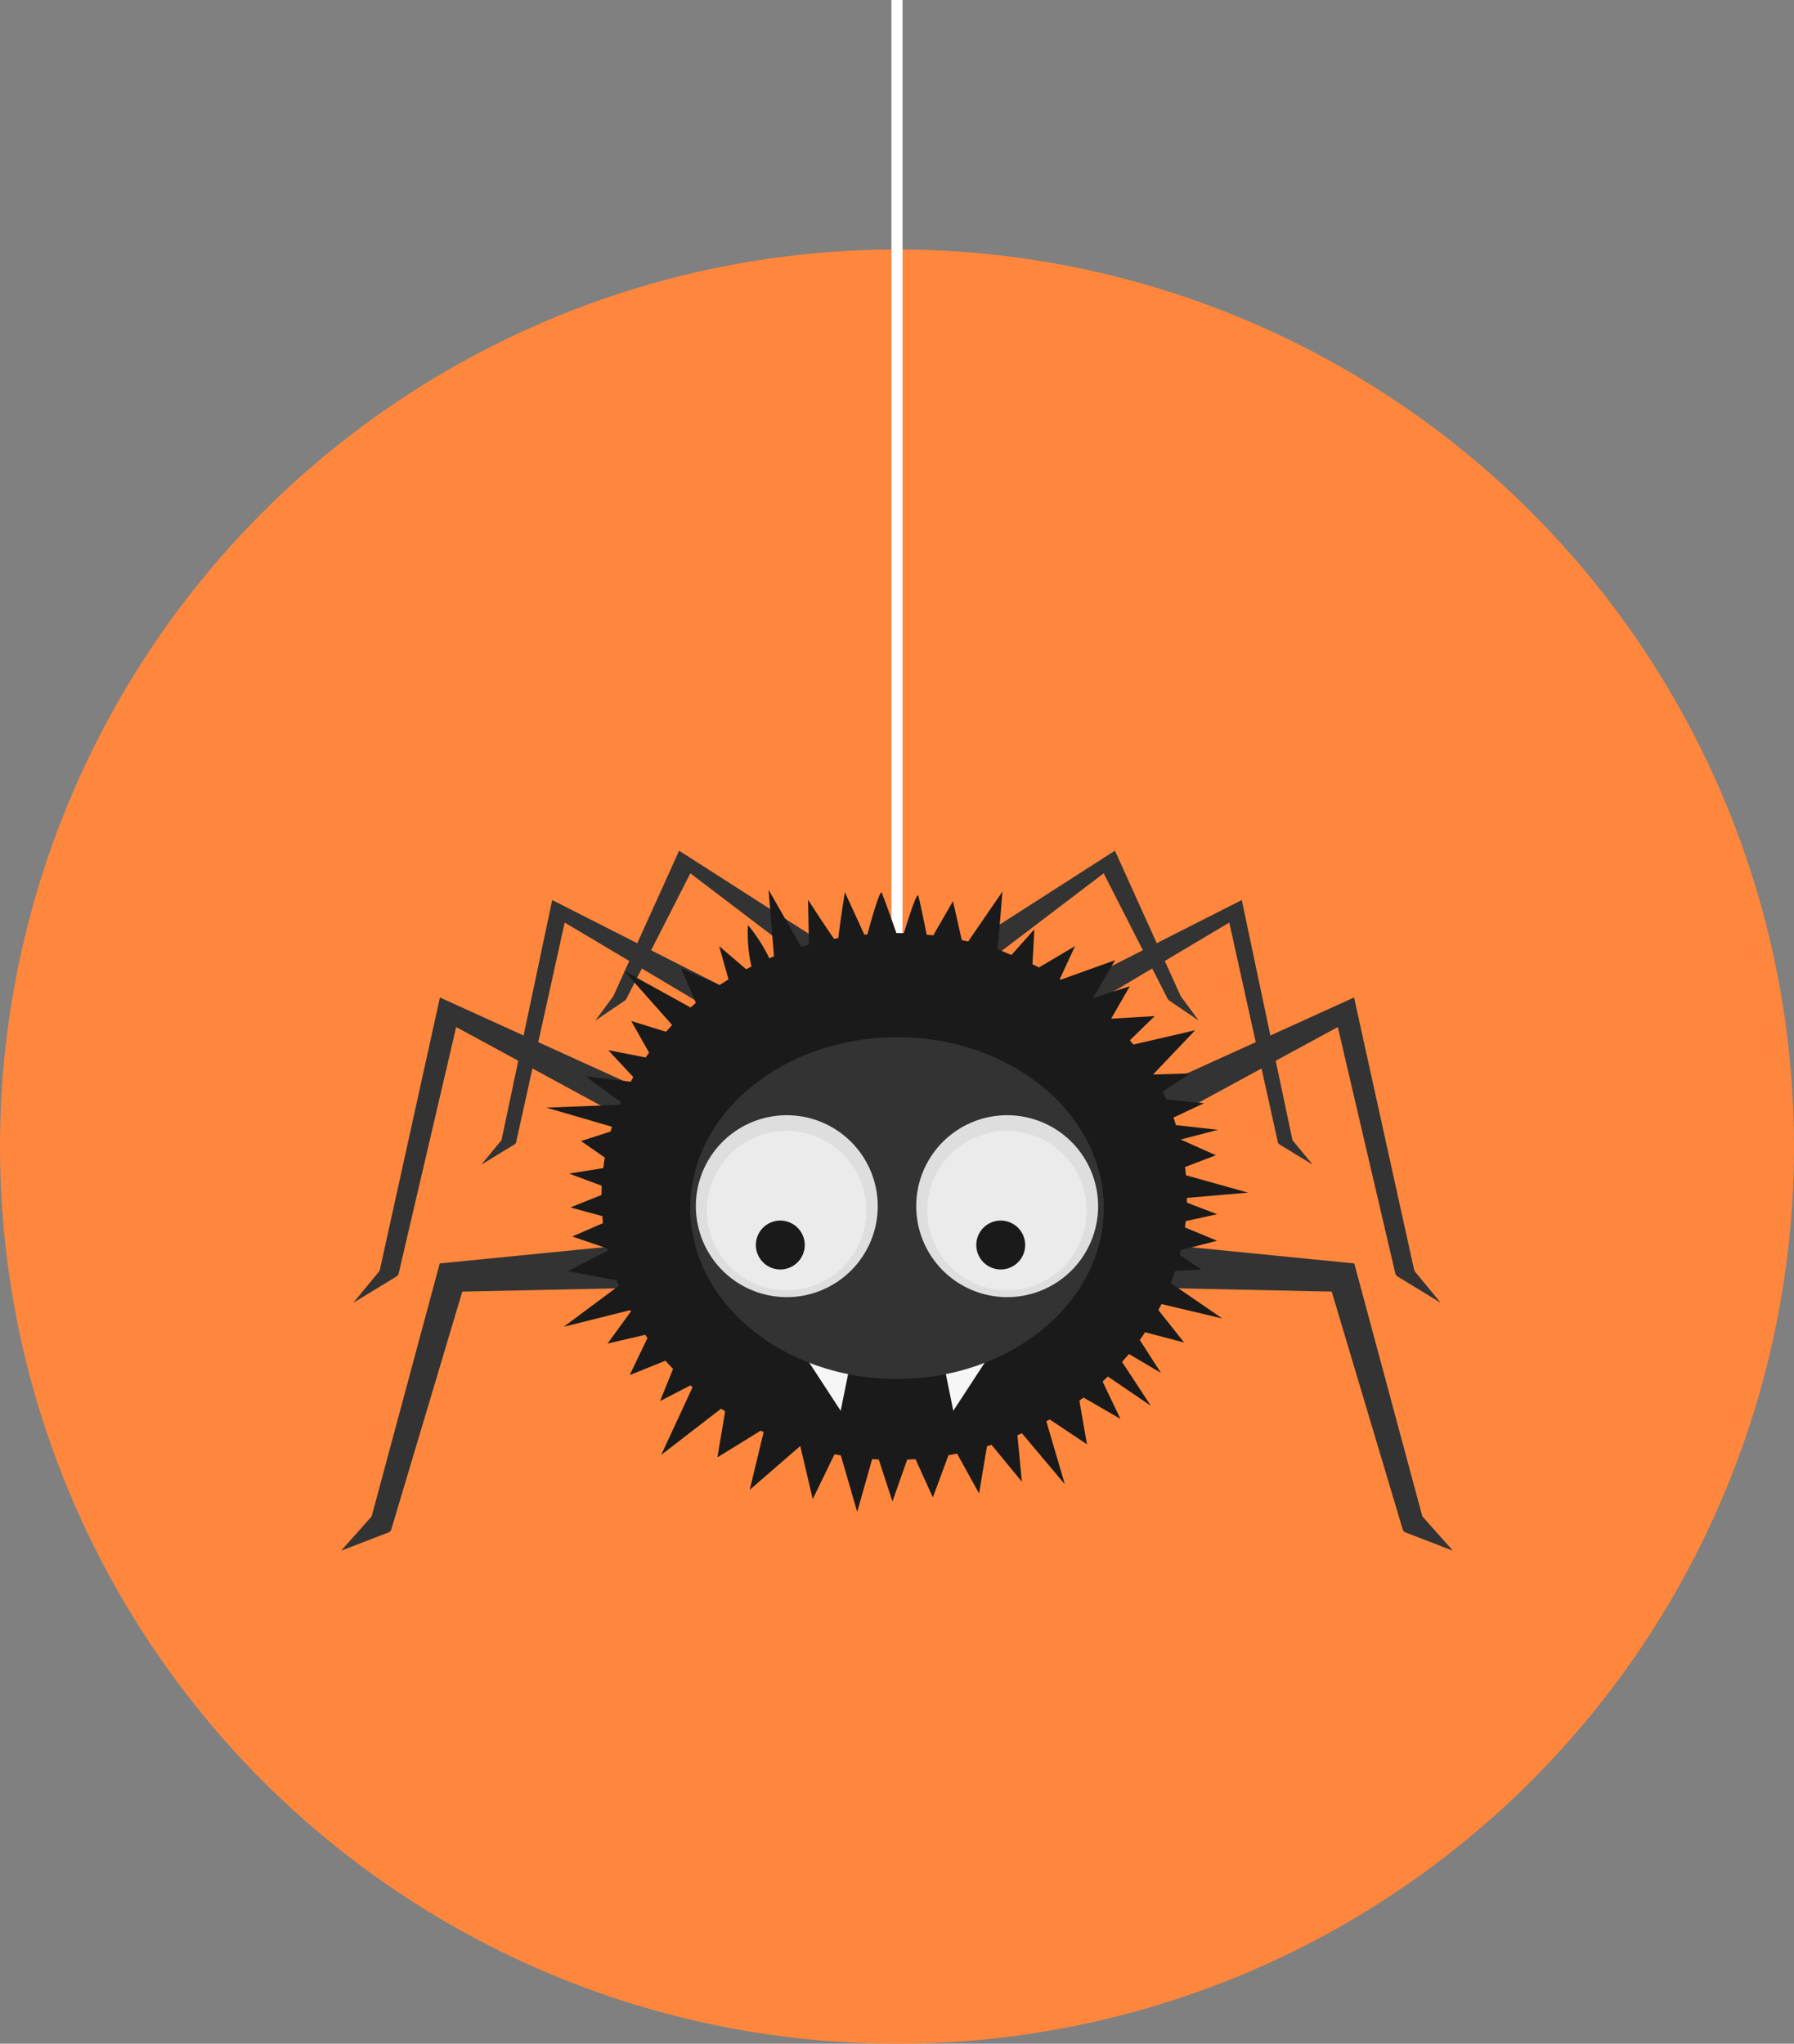 <svg xmlns="http://www.w3.org/2000/svg" width="68" height="77.455" viewBox="0 0 68 77.455">
    <rect x="0" y="0" width="68" height="77.455" fill="#808080" stroke="none"/>
    <g id="spider" transform="translate(0.127 9.583)">
        <circle id="Ellipse_74" data-name="Ellipse 74" cx="34" cy="34" r="34"
            transform="translate(-0.127 -0.128)" fill="#ff873d" />
        <path id="Path_3449" data-name="Path 3449"
            d="M254.836,0V39.425h-.42V0c.07,0,.139,0,.21,0S254.765,0,254.836,0Z"
            transform="translate(-220.753 -9.583)" fill="#fff" />
        <g id="Group_1675" data-name="Group 1675" transform="translate(12.805 22.658)">
            <path id="Path_3450" data-name="Path 3450"
                d="M110.609,284.164l-9.1.192-2.7,9.043-.058.07-1.835.707,1.157-1.3,2.581-9.588,9.506-.94.447,1.81v0Z"
                transform="translate(-96.918 -267.647)" fill="#333" />
            <path id="Path_3451" data-name="Path 3451"
                d="M112.946,219.161l-8.673-4.711-2.188,9.373-.058.07-1.656,1.009,1-1.212,2.286-10.36,8.846,4.018.447,1.81v0h0Z"
                transform="translate(-99.914 -207.767)" fill="#333" />
            <path id="Path_3452" data-name="Path 3452"
                d="M146.969,190.307l-6.788-4.042-1.846,8.349-.045.052-1.269.774.765-.928,1.922-9.1,6.922,3.512.342,1.387h0Z"
                transform="translate(-131.709 -183.542)" fill="#333" />
            <path id="Path_3453" data-name="Path 3453"
                d="M178.3,176.03l-5.069-3.854-2.425,4.756-.04.054-1.137.772.684-.928,2.492-5.512,5.186,3.324.307,1.387Z"
                transform="translate(-159.996 -171.319)" fill="#333" />
            <path id="Path_3454" data-name="Path 3454"
                d="M311.694,284.164l9.1.192,2.7,9.043.058.07,1.835.707-1.157-1.3-2.581-9.588-9.506-.94-.447,1.81v0Z"
                transform="translate(-283.249 -267.647)" fill="#333" />
            <path id="Path_3455" data-name="Path 3455"
                d="M316.663,219.161l8.673-4.711,2.188,9.373.058.07,1.656,1.009-1-1.212-2.286-10.36-8.846,4.018-.447,1.81v0h0Z"
                transform="translate(-287.56 -207.767)" fill="#333" />
            <path id="Path_3456" data-name="Path 3456"
                d="M299.829,190.307l6.788-4.042,1.846,8.349.045.052,1.269.774-.765-.928-1.922-9.1-6.922,3.512-.342,1.387h0Z"
                transform="translate(-272.954 -183.542)" fill="#333" />
            <path id="Path_3457" data-name="Path 3457"
                d="M276.9,176.029l5.069-3.854,2.425,4.756.04.054,1.138.772-.684-.928-2.492-5.512-5.186,3.324-.307,1.387Z"
                transform="translate(-253.067 -171.318)" fill="#333" />
        </g>
        <path id="Path_3458" data-name="Path 3458"
            d="M168.882,184.066c.1,0,.192,0,.288.005.186-.6.5-1.579.548-1.421s.221,1,.32,1.478c.081.007.165.016.246.027l.749-1.3.333,1.477c.081.018.161.034.242.054l1.3-1.893-.179,2.188c.067.025.452.19.519.217l.87-.975-.072,1.324c.083.04.165.081.246.123l1.367-.81-.579,1.255.033.02,2.065-.741-.841,1.438,1.4-.452-.709,1.232,1.653-.1-.942.917c.043.052.089.107.13.163l2.345-.543-1.584,1.662.009.016,1.383-.042-1.04.691c.047.1.094.2.137.295l1.427.145-1.156.541c.033.094.065.192.094.288l1.595.177-1.416.369,1.335.595-1.17.448c.013.1.024.206.034.311l2.353.658-2.318.2c0,.06,0,.119,0,.179l1.147.439-1.192.264c-.009.079-.018.157-.027.237l1.219.506-1.373.351-.043.183.821.553-1,.058c-.051.154-.1.306-.163.457l1.957,1.344-2.307-.548c-.038.076-.078.154-.117.228l.975,1.23-1.479-.389c-.067.1-.134.2-.2.293l.8,1.248-1.212-.718c-.085.1-.174.2-.262.3l1.092,1.665-1.629-1.11c-.067.065-.136.128-.2.192l.676,1.414-1.4-.81c-.052.04-.1.079-.157.117l.288,1.656L174.7,202.5l-.128.072.7,2.383-1.626-1.93-.17.072.168,1.763-1.15-1.4-.172.054-.3,1.79-.835-1.51c-.107.022-.215.042-.324.06l-.593,1.6-.658-1.45c-.1.007-.208.011-.313.016l-.561,1.586-.519-1.59c-.083,0-.166-.009-.25-.014l-.566,2-.622-2.141c-.079-.013-.159-.027-.239-.042l-.825,1.7-.472-2.013-1.917,1.662.528-2.19-.114-.051-1.638,1.009.293-1.743-.155-.1-2.268,1.75,1.188-2.564-.081-.07-1.152.595.494-1.221c-.1-.1-.192-.2-.286-.309l-1.358.544.673-1.405-.083-.121-1.43.333.886-1.219-.027-.049-2.519.631,2.089-1.557c-.027-.065-.052-.132-.078-.2l-1.852-.354,1.51-.774-.02-.085-1.327-.452,1.166-.506c-.011-.087-.018-.175-.025-.266l-1.213-.329,1.183-.474c0-.116,0-.232.009-.347l-1.242-.463,1.3-.206c.016-.134.034-.268.056-.4l-.9-.626,1.119-.362c.016-.06.034-.121.052-.181l-2.485-.723,2.781-.108.043-.1-1.349-.986,1.722.212c.031-.058.063-.116.1-.174l-.955-1.024,1.423.279c.042-.061.085-.121.128-.183l-.678-1.2,1.32.407c.076-.085.154-.17.233-.253l-1.827-2.06,2.523,1.394.2-.174-.553-1.309,1.45.638c.112-.076.226-.148.342-.219l-.354-1.262,1.025.877c.065-.034.13-.069.2-.1a5.7,5.7,0,0,1-.134-1.575,5.955,5.955,0,0,1,.81,1.26c.06-.025.117-.051.177-.074l-.206-2.524,1.239,2.161c.1-.029.193-.056.291-.083l-.033-1.7s.676,1.047.987,1.483l.161-.029c.051-.508.248-1.741.248-1.741l.738,1.61.114-.009c.125-.457.476-1.714.544-1.581.056.112.367.989.561,1.539Z"
            transform="translate(-135.038 -158.287)" fill="#1a1a1a" />
        <path id="Path_3459" data-name="Path 3459"
            d="M229.525,315.737l1.371,2.1.373-1.841a12.8,12.8,0,0,1-1.743-.257v0Zm7.011,0-1.371,2.1L234.792,316a12.8,12.8,0,0,0,1.743-.257v0Z"
            transform="translate(-199.158 -273.952)" fill="#f6f6f6" />
        <path id="Path_3460" data-name="Path 3460"
            d="M204.66,224.678c4.329,0,7.837,2.9,7.837,6.476s-3.508,6.476-7.837,6.476-7.837-2.9-7.837-6.476S200.331,224.678,204.66,224.678Z"
            transform="translate(-170.787 -194.953)" fill="#333" />
        <path id="Path_3461" data-name="Path 3461"
            d="M201.881,247.016a3.447,3.447,0,1,1-3.447,3.447A3.446,3.446,0,0,1,201.881,247.016Z"
            transform="translate(-172.185 -214.333)" fill="#dedede" />
        <path id="Path_3462" data-name="Path 3462"
            d="M204.6,251.508a3.021,3.021,0,1,1-3.022,3.02A3.021,3.021,0,0,1,204.6,251.508Z"
            transform="translate(-174.91 -218.23)" fill="#ebebeb" />
        <path id="Path_3463" data-name="Path 3463"
            d="M216.537,277.2a.926.926,0,1,1-.926.926A.925.925,0,0,1,216.537,277.2Z"
            transform="translate(-187.087 -240.524)" fill="#1a1a1a" />
        <path id="Path_3464" data-name="Path 3464"
            d="M264.95,247.016a3.447,3.447,0,1,1-3.447,3.447A3.446,3.446,0,0,1,264.95,247.016Z"
            transform="translate(-226.901 -214.333)" fill="#dedede" />
        <path id="Path_3465" data-name="Path 3465"
            d="M267.666,251.508a3.021,3.021,0,1,1-3.022,3.02A3.021,3.021,0,0,1,267.666,251.508Z"
            transform="translate(-229.626 -218.23)" fill="#ebebeb" />
        <path id="Path_3466" data-name="Path 3466"
            d="M279.619,277.2a.926.926,0,1,1-.926.926A.925.925,0,0,1,279.619,277.2Z"
            transform="translate(-241.814 -240.524)" fill="#1a1a1a" />
    </g>
</svg>
